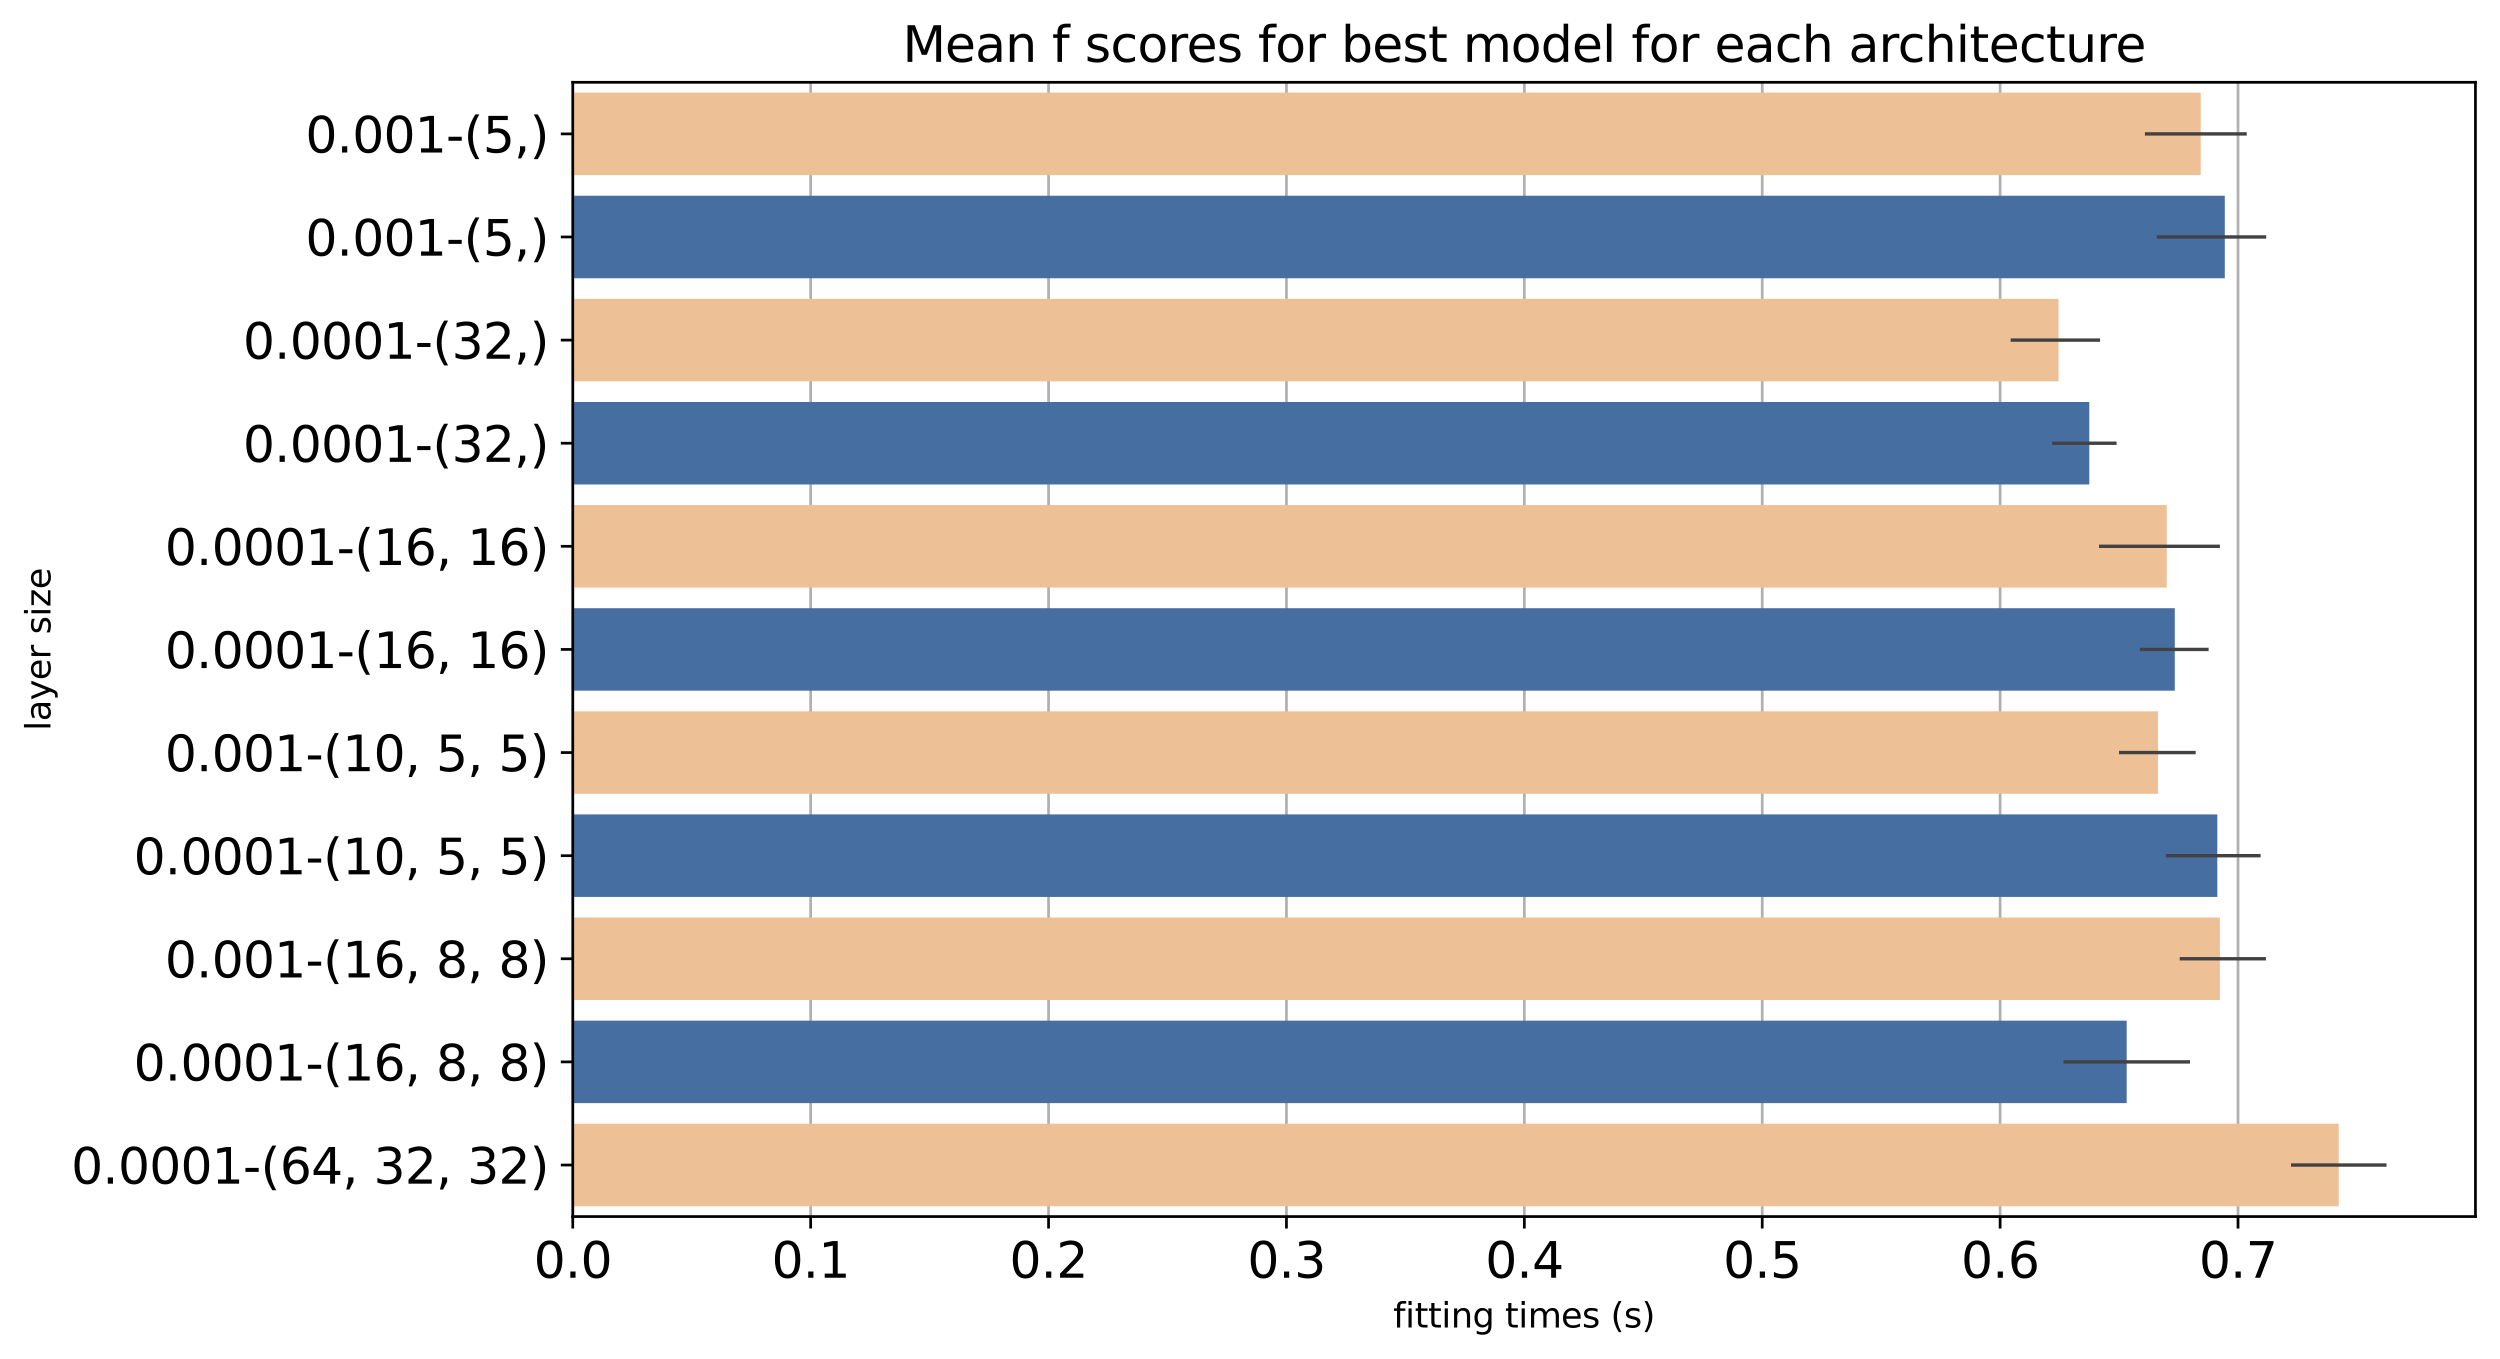 <?xml version="1.0" encoding="utf-8" standalone="no"?>
<!DOCTYPE svg PUBLIC "-//W3C//DTD SVG 1.1//EN"
  "http://www.w3.org/Graphics/SVG/1.1/DTD/svg11.dtd">
<svg xmlns:xlink="http://www.w3.org/1999/xlink" width="733.174pt" height="398.596pt" viewBox="0 0 733.174 398.596" xmlns="http://www.w3.org/2000/svg" version="1.1">
 <defs>
  <style type="text/css">*{stroke-linejoin: round; stroke-linecap: butt}</style>
 </defs>
 <g id="figure_1">
  <g id="patch_1">
   <path d="M 0 398.596 
L 733.174 398.596 
L 733.174 0 
L 0 0 
z
" style="fill: #ffffff"/>
  </g>
  <g id="axes_1">
   <g id="patch_2">
    <path d="M 167.974 356.782 
L 725.974 356.782 
L 725.974 24.142 
L 167.974 24.142 
z
" style="fill: #ffffff"/>
   </g>
   <g id="matplotlib.axis_1">
    <g id="xtick_1">
     <g id="line2d_1">
      <path d="M 167.974 356.782 
L 167.974 24.142 
" clip-path="url(#p580ceeb711)" style="fill: none; stroke: #b0b0b0; stroke-width: 0.8; stroke-linecap: square"/>
     </g>
     <g id="line2d_2">
      <defs>
       <path id="mf7c75689dd" d="M 0 0 
L 0 3.5 
" style="stroke: #000000; stroke-width: 0.8"/>
      </defs>
      <g>
       <use xlink:href="#mf7c75689dd" x="167.974" y="356.782" style="stroke: #000000; stroke-width: 0.8"/>
      </g>
     </g>
     <g id="text_1">
      <!-- 0.0 -->
      <g transform="translate(156.524 374.724) scale(0.144 -0.144)">
       <defs>
        <path id="DejaVuSans-30" d="M 2034 4250 
Q 1547 4250 1301 3770 
Q 1056 3291 1056 2328 
Q 1056 1369 1301 889 
Q 1547 409 2034 409 
Q 2525 409 2770 889 
Q 3016 1369 3016 2328 
Q 3016 3291 2770 3770 
Q 2525 4250 2034 4250 
z
M 2034 4750 
Q 2819 4750 3233 4129 
Q 3647 3509 3647 2328 
Q 3647 1150 3233 529 
Q 2819 -91 2034 -91 
Q 1250 -91 836 529 
Q 422 1150 422 2328 
Q 422 3509 836 4129 
Q 1250 4750 2034 4750 
z
" transform="scale(0.016)"/>
        <path id="DejaVuSans-2e" d="M 684 794 
L 1344 794 
L 1344 0 
L 684 0 
L 684 794 
z
" transform="scale(0.016)"/>
       </defs>
       <use xlink:href="#DejaVuSans-30"/>
       <use xlink:href="#DejaVuSans-2e" x="63.623"/>
       <use xlink:href="#DejaVuSans-30" x="95.41"/>
      </g>
     </g>
    </g>
    <g id="xtick_2">
     <g id="line2d_3">
      <path d="M 237.741 356.782 
L 237.741 24.142 
" clip-path="url(#p580ceeb711)" style="fill: none; stroke: #b0b0b0; stroke-width: 0.8; stroke-linecap: square"/>
     </g>
     <g id="line2d_4">
      <g>
       <use xlink:href="#mf7c75689dd" x="237.741" y="356.782" style="stroke: #000000; stroke-width: 0.8"/>
      </g>
     </g>
     <g id="text_2">
      <!-- 0.1 -->
      <g transform="translate(226.291 374.724) scale(0.144 -0.144)">
       <defs>
        <path id="DejaVuSans-31" d="M 794 531 
L 1825 531 
L 1825 4091 
L 703 3866 
L 703 4441 
L 1819 4666 
L 2450 4666 
L 2450 531 
L 3481 531 
L 3481 0 
L 794 0 
L 794 531 
z
" transform="scale(0.016)"/>
       </defs>
       <use xlink:href="#DejaVuSans-30"/>
       <use xlink:href="#DejaVuSans-2e" x="63.623"/>
       <use xlink:href="#DejaVuSans-31" x="95.41"/>
      </g>
     </g>
    </g>
    <g id="xtick_3">
     <g id="line2d_5">
      <path d="M 307.508 356.782 
L 307.508 24.142 
" clip-path="url(#p580ceeb711)" style="fill: none; stroke: #b0b0b0; stroke-width: 0.8; stroke-linecap: square"/>
     </g>
     <g id="line2d_6">
      <g>
       <use xlink:href="#mf7c75689dd" x="307.508" y="356.782" style="stroke: #000000; stroke-width: 0.8"/>
      </g>
     </g>
     <g id="text_3">
      <!-- 0.2 -->
      <g transform="translate(296.058 374.724) scale(0.144 -0.144)">
       <defs>
        <path id="DejaVuSans-32" d="M 1228 531 
L 3431 531 
L 3431 0 
L 469 0 
L 469 531 
Q 828 903 1448 1529 
Q 2069 2156 2228 2338 
Q 2531 2678 2651 2914 
Q 2772 3150 2772 3378 
Q 2772 3750 2511 3984 
Q 2250 4219 1831 4219 
Q 1534 4219 1204 4116 
Q 875 4013 500 3803 
L 500 4441 
Q 881 4594 1212 4672 
Q 1544 4750 1819 4750 
Q 2544 4750 2975 4387 
Q 3406 4025 3406 3419 
Q 3406 3131 3298 2873 
Q 3191 2616 2906 2266 
Q 2828 2175 2409 1742 
Q 1991 1309 1228 531 
z
" transform="scale(0.016)"/>
       </defs>
       <use xlink:href="#DejaVuSans-30"/>
       <use xlink:href="#DejaVuSans-2e" x="63.623"/>
       <use xlink:href="#DejaVuSans-32" x="95.41"/>
      </g>
     </g>
    </g>
    <g id="xtick_4">
     <g id="line2d_7">
      <path d="M 377.275 356.782 
L 377.275 24.142 
" clip-path="url(#p580ceeb711)" style="fill: none; stroke: #b0b0b0; stroke-width: 0.8; stroke-linecap: square"/>
     </g>
     <g id="line2d_8">
      <g>
       <use xlink:href="#mf7c75689dd" x="377.275" y="356.782" style="stroke: #000000; stroke-width: 0.8"/>
      </g>
     </g>
     <g id="text_4">
      <!-- 0.3 -->
      <g transform="translate(365.824 374.724) scale(0.144 -0.144)">
       <defs>
        <path id="DejaVuSans-33" d="M 2597 2516 
Q 3050 2419 3304 2112 
Q 3559 1806 3559 1356 
Q 3559 666 3084 287 
Q 2609 -91 1734 -91 
Q 1441 -91 1130 -33 
Q 819 25 488 141 
L 488 750 
Q 750 597 1062 519 
Q 1375 441 1716 441 
Q 2309 441 2620 675 
Q 2931 909 2931 1356 
Q 2931 1769 2642 2001 
Q 2353 2234 1838 2234 
L 1294 2234 
L 1294 2753 
L 1863 2753 
Q 2328 2753 2575 2939 
Q 2822 3125 2822 3475 
Q 2822 3834 2567 4026 
Q 2313 4219 1838 4219 
Q 1578 4219 1281 4162 
Q 984 4106 628 3988 
L 628 4550 
Q 988 4650 1302 4700 
Q 1616 4750 1894 4750 
Q 2613 4750 3031 4423 
Q 3450 4097 3450 3541 
Q 3450 3153 3228 2886 
Q 3006 2619 2597 2516 
z
" transform="scale(0.016)"/>
       </defs>
       <use xlink:href="#DejaVuSans-30"/>
       <use xlink:href="#DejaVuSans-2e" x="63.623"/>
       <use xlink:href="#DejaVuSans-33" x="95.41"/>
      </g>
     </g>
    </g>
    <g id="xtick_5">
     <g id="line2d_9">
      <path d="M 447.041 356.782 
L 447.041 24.142 
" clip-path="url(#p580ceeb711)" style="fill: none; stroke: #b0b0b0; stroke-width: 0.8; stroke-linecap: square"/>
     </g>
     <g id="line2d_10">
      <g>
       <use xlink:href="#mf7c75689dd" x="447.041" y="356.782" style="stroke: #000000; stroke-width: 0.8"/>
      </g>
     </g>
     <g id="text_5">
      <!-- 0.4 -->
      <g transform="translate(435.591 374.724) scale(0.144 -0.144)">
       <defs>
        <path id="DejaVuSans-34" d="M 2419 4116 
L 825 1625 
L 2419 1625 
L 2419 4116 
z
M 2253 4666 
L 3047 4666 
L 3047 1625 
L 3713 1625 
L 3713 1100 
L 3047 1100 
L 3047 0 
L 2419 0 
L 2419 1100 
L 313 1100 
L 313 1709 
L 2253 4666 
z
" transform="scale(0.016)"/>
       </defs>
       <use xlink:href="#DejaVuSans-30"/>
       <use xlink:href="#DejaVuSans-2e" x="63.623"/>
       <use xlink:href="#DejaVuSans-34" x="95.41"/>
      </g>
     </g>
    </g>
    <g id="xtick_6">
     <g id="line2d_11">
      <path d="M 516.808 356.782 
L 516.808 24.142 
" clip-path="url(#p580ceeb711)" style="fill: none; stroke: #b0b0b0; stroke-width: 0.8; stroke-linecap: square"/>
     </g>
     <g id="line2d_12">
      <g>
       <use xlink:href="#mf7c75689dd" x="516.808" y="356.782" style="stroke: #000000; stroke-width: 0.8"/>
      </g>
     </g>
     <g id="text_6">
      <!-- 0.5 -->
      <g transform="translate(505.358 374.724) scale(0.144 -0.144)">
       <defs>
        <path id="DejaVuSans-35" d="M 691 4666 
L 3169 4666 
L 3169 4134 
L 1269 4134 
L 1269 2991 
Q 1406 3038 1543 3061 
Q 1681 3084 1819 3084 
Q 2600 3084 3056 2656 
Q 3513 2228 3513 1497 
Q 3513 744 3044 326 
Q 2575 -91 1722 -91 
Q 1428 -91 1123 -41 
Q 819 9 494 109 
L 494 744 
Q 775 591 1075 516 
Q 1375 441 1709 441 
Q 2250 441 2565 725 
Q 2881 1009 2881 1497 
Q 2881 1984 2565 2268 
Q 2250 2553 1709 2553 
Q 1456 2553 1204 2497 
Q 953 2441 691 2322 
L 691 4666 
z
" transform="scale(0.016)"/>
       </defs>
       <use xlink:href="#DejaVuSans-30"/>
       <use xlink:href="#DejaVuSans-2e" x="63.623"/>
       <use xlink:href="#DejaVuSans-35" x="95.41"/>
      </g>
     </g>
    </g>
    <g id="xtick_7">
     <g id="line2d_13">
      <path d="M 586.575 356.782 
L 586.575 24.142 
" clip-path="url(#p580ceeb711)" style="fill: none; stroke: #b0b0b0; stroke-width: 0.8; stroke-linecap: square"/>
     </g>
     <g id="line2d_14">
      <g>
       <use xlink:href="#mf7c75689dd" x="586.575" y="356.782" style="stroke: #000000; stroke-width: 0.8"/>
      </g>
     </g>
     <g id="text_7">
      <!-- 0.6 -->
      <g transform="translate(575.125 374.724) scale(0.144 -0.144)">
       <defs>
        <path id="DejaVuSans-36" d="M 2113 2584 
Q 1688 2584 1439 2293 
Q 1191 2003 1191 1497 
Q 1191 994 1439 701 
Q 1688 409 2113 409 
Q 2538 409 2786 701 
Q 3034 994 3034 1497 
Q 3034 2003 2786 2293 
Q 2538 2584 2113 2584 
z
M 3366 4563 
L 3366 3988 
Q 3128 4100 2886 4159 
Q 2644 4219 2406 4219 
Q 1781 4219 1451 3797 
Q 1122 3375 1075 2522 
Q 1259 2794 1537 2939 
Q 1816 3084 2150 3084 
Q 2853 3084 3261 2657 
Q 3669 2231 3669 1497 
Q 3669 778 3244 343 
Q 2819 -91 2113 -91 
Q 1303 -91 875 529 
Q 447 1150 447 2328 
Q 447 3434 972 4092 
Q 1497 4750 2381 4750 
Q 2619 4750 2861 4703 
Q 3103 4656 3366 4563 
z
" transform="scale(0.016)"/>
       </defs>
       <use xlink:href="#DejaVuSans-30"/>
       <use xlink:href="#DejaVuSans-2e" x="63.623"/>
       <use xlink:href="#DejaVuSans-36" x="95.41"/>
      </g>
     </g>
    </g>
    <g id="xtick_8">
     <g id="line2d_15">
      <path d="M 656.342 356.782 
L 656.342 24.142 
" clip-path="url(#p580ceeb711)" style="fill: none; stroke: #b0b0b0; stroke-width: 0.8; stroke-linecap: square"/>
     </g>
     <g id="line2d_16">
      <g>
       <use xlink:href="#mf7c75689dd" x="656.342" y="356.782" style="stroke: #000000; stroke-width: 0.8"/>
      </g>
     </g>
     <g id="text_8">
      <!-- 0.7 -->
      <g transform="translate(644.891 374.724) scale(0.144 -0.144)">
       <defs>
        <path id="DejaVuSans-37" d="M 525 4666 
L 3525 4666 
L 3525 4397 
L 1831 0 
L 1172 0 
L 2766 4134 
L 525 4134 
L 525 4666 
z
" transform="scale(0.016)"/>
       </defs>
       <use xlink:href="#DejaVuSans-30"/>
       <use xlink:href="#DejaVuSans-2e" x="63.623"/>
       <use xlink:href="#DejaVuSans-37" x="95.41"/>
      </g>
     </g>
    </g>
    <g id="text_9">
     <!-- fitting times (s) -->
     <g transform="translate(408.588 389.317) scale(0.1 -0.1)">
      <defs>
       <path id="DejaVuSans-66" d="M 2375 4863 
L 2375 4384 
L 1825 4384 
Q 1516 4384 1395 4259 
Q 1275 4134 1275 3809 
L 1275 3500 
L 2222 3500 
L 2222 3053 
L 1275 3053 
L 1275 0 
L 697 0 
L 697 3053 
L 147 3053 
L 147 3500 
L 697 3500 
L 697 3744 
Q 697 4328 969 4595 
Q 1241 4863 1831 4863 
L 2375 4863 
z
" transform="scale(0.016)"/>
       <path id="DejaVuSans-69" d="M 603 3500 
L 1178 3500 
L 1178 0 
L 603 0 
L 603 3500 
z
M 603 4863 
L 1178 4863 
L 1178 4134 
L 603 4134 
L 603 4863 
z
" transform="scale(0.016)"/>
       <path id="DejaVuSans-74" d="M 1172 4494 
L 1172 3500 
L 2356 3500 
L 2356 3053 
L 1172 3053 
L 1172 1153 
Q 1172 725 1289 603 
Q 1406 481 1766 481 
L 2356 481 
L 2356 0 
L 1766 0 
Q 1100 0 847 248 
Q 594 497 594 1153 
L 594 3053 
L 172 3053 
L 172 3500 
L 594 3500 
L 594 4494 
L 1172 4494 
z
" transform="scale(0.016)"/>
       <path id="DejaVuSans-6e" d="M 3513 2113 
L 3513 0 
L 2938 0 
L 2938 2094 
Q 2938 2591 2744 2837 
Q 2550 3084 2163 3084 
Q 1697 3084 1428 2787 
Q 1159 2491 1159 1978 
L 1159 0 
L 581 0 
L 581 3500 
L 1159 3500 
L 1159 2956 
Q 1366 3272 1645 3428 
Q 1925 3584 2291 3584 
Q 2894 3584 3203 3211 
Q 3513 2838 3513 2113 
z
" transform="scale(0.016)"/>
       <path id="DejaVuSans-67" d="M 2906 1791 
Q 2906 2416 2648 2759 
Q 2391 3103 1925 3103 
Q 1463 3103 1205 2759 
Q 947 2416 947 1791 
Q 947 1169 1205 825 
Q 1463 481 1925 481 
Q 2391 481 2648 825 
Q 2906 1169 2906 1791 
z
M 3481 434 
Q 3481 -459 3084 -895 
Q 2688 -1331 1869 -1331 
Q 1566 -1331 1297 -1286 
Q 1028 -1241 775 -1147 
L 775 -588 
Q 1028 -725 1275 -790 
Q 1522 -856 1778 -856 
Q 2344 -856 2625 -561 
Q 2906 -266 2906 331 
L 2906 616 
Q 2728 306 2450 153 
Q 2172 0 1784 0 
Q 1141 0 747 490 
Q 353 981 353 1791 
Q 353 2603 747 3093 
Q 1141 3584 1784 3584 
Q 2172 3584 2450 3431 
Q 2728 3278 2906 2969 
L 2906 3500 
L 3481 3500 
L 3481 434 
z
" transform="scale(0.016)"/>
       <path id="DejaVuSans-20" transform="scale(0.016)"/>
       <path id="DejaVuSans-6d" d="M 3328 2828 
Q 3544 3216 3844 3400 
Q 4144 3584 4550 3584 
Q 5097 3584 5394 3201 
Q 5691 2819 5691 2113 
L 5691 0 
L 5113 0 
L 5113 2094 
Q 5113 2597 4934 2840 
Q 4756 3084 4391 3084 
Q 3944 3084 3684 2787 
Q 3425 2491 3425 1978 
L 3425 0 
L 2847 0 
L 2847 2094 
Q 2847 2600 2669 2842 
Q 2491 3084 2119 3084 
Q 1678 3084 1418 2786 
Q 1159 2488 1159 1978 
L 1159 0 
L 581 0 
L 581 3500 
L 1159 3500 
L 1159 2956 
Q 1356 3278 1631 3431 
Q 1906 3584 2284 3584 
Q 2666 3584 2933 3390 
Q 3200 3197 3328 2828 
z
" transform="scale(0.016)"/>
       <path id="DejaVuSans-65" d="M 3597 1894 
L 3597 1613 
L 953 1613 
Q 991 1019 1311 708 
Q 1631 397 2203 397 
Q 2534 397 2845 478 
Q 3156 559 3463 722 
L 3463 178 
Q 3153 47 2828 -22 
Q 2503 -91 2169 -91 
Q 1331 -91 842 396 
Q 353 884 353 1716 
Q 353 2575 817 3079 
Q 1281 3584 2069 3584 
Q 2775 3584 3186 3129 
Q 3597 2675 3597 1894 
z
M 3022 2063 
Q 3016 2534 2758 2815 
Q 2500 3097 2075 3097 
Q 1594 3097 1305 2825 
Q 1016 2553 972 2059 
L 3022 2063 
z
" transform="scale(0.016)"/>
       <path id="DejaVuSans-73" d="M 2834 3397 
L 2834 2853 
Q 2591 2978 2328 3040 
Q 2066 3103 1784 3103 
Q 1356 3103 1142 2972 
Q 928 2841 928 2578 
Q 928 2378 1081 2264 
Q 1234 2150 1697 2047 
L 1894 2003 
Q 2506 1872 2764 1633 
Q 3022 1394 3022 966 
Q 3022 478 2636 193 
Q 2250 -91 1575 -91 
Q 1294 -91 989 -36 
Q 684 19 347 128 
L 347 722 
Q 666 556 975 473 
Q 1284 391 1588 391 
Q 1994 391 2212 530 
Q 2431 669 2431 922 
Q 2431 1156 2273 1281 
Q 2116 1406 1581 1522 
L 1381 1569 
Q 847 1681 609 1914 
Q 372 2147 372 2553 
Q 372 3047 722 3315 
Q 1072 3584 1716 3584 
Q 2034 3584 2315 3537 
Q 2597 3491 2834 3397 
z
" transform="scale(0.016)"/>
       <path id="DejaVuSans-28" d="M 1984 4856 
Q 1566 4138 1362 3434 
Q 1159 2731 1159 2009 
Q 1159 1288 1364 580 
Q 1569 -128 1984 -844 
L 1484 -844 
Q 1016 -109 783 600 
Q 550 1309 550 2009 
Q 550 2706 781 3412 
Q 1013 4119 1484 4856 
L 1984 4856 
z
" transform="scale(0.016)"/>
       <path id="DejaVuSans-29" d="M 513 4856 
L 1013 4856 
Q 1481 4119 1714 3412 
Q 1947 2706 1947 2009 
Q 1947 1309 1714 600 
Q 1481 -109 1013 -844 
L 513 -844 
Q 928 -128 1133 580 
Q 1338 1288 1338 2009 
Q 1338 2731 1133 3434 
Q 928 4138 513 4856 
z
" transform="scale(0.016)"/>
      </defs>
      <use xlink:href="#DejaVuSans-66"/>
      <use xlink:href="#DejaVuSans-69" x="35.205"/>
      <use xlink:href="#DejaVuSans-74" x="62.988"/>
      <use xlink:href="#DejaVuSans-74" x="102.197"/>
      <use xlink:href="#DejaVuSans-69" x="141.406"/>
      <use xlink:href="#DejaVuSans-6e" x="169.189"/>
      <use xlink:href="#DejaVuSans-67" x="232.568"/>
      <use xlink:href="#DejaVuSans-20" x="296.045"/>
      <use xlink:href="#DejaVuSans-74" x="327.832"/>
      <use xlink:href="#DejaVuSans-69" x="367.041"/>
      <use xlink:href="#DejaVuSans-6d" x="394.824"/>
      <use xlink:href="#DejaVuSans-65" x="492.236"/>
      <use xlink:href="#DejaVuSans-73" x="553.76"/>
      <use xlink:href="#DejaVuSans-20" x="605.859"/>
      <use xlink:href="#DejaVuSans-28" x="637.646"/>
      <use xlink:href="#DejaVuSans-73" x="676.66"/>
      <use xlink:href="#DejaVuSans-29" x="728.76"/>
     </g>
    </g>
   </g>
   <g id="matplotlib.axis_2">
    <g id="ytick_1">
     <g id="line2d_17">
      <defs>
       <path id="m59f7e537f0" d="M 0 0 
L -3.5 0 
" style="stroke: #000000; stroke-width: 0.8"/>
      </defs>
      <g>
       <use xlink:href="#m59f7e537f0" x="167.974" y="39.262" style="stroke: #000000; stroke-width: 0.8"/>
      </g>
     </g>
     <g id="text_10">
      <!-- 0.001-(5,) -->
      <g transform="translate(89.58 44.733) scale(0.144 -0.144)">
       <defs>
        <path id="DejaVuSans-2d" d="M 313 2009 
L 1997 2009 
L 1997 1497 
L 313 1497 
L 313 2009 
z
" transform="scale(0.016)"/>
        <path id="DejaVuSans-2c" d="M 750 794 
L 1409 794 
L 1409 256 
L 897 -744 
L 494 -744 
L 750 256 
L 750 794 
z
" transform="scale(0.016)"/>
       </defs>
       <use xlink:href="#DejaVuSans-30"/>
       <use xlink:href="#DejaVuSans-2e" x="63.623"/>
       <use xlink:href="#DejaVuSans-30" x="95.41"/>
       <use xlink:href="#DejaVuSans-30" x="159.033"/>
       <use xlink:href="#DejaVuSans-31" x="222.656"/>
       <use xlink:href="#DejaVuSans-2d" x="286.279"/>
       <use xlink:href="#DejaVuSans-28" x="322.363"/>
       <use xlink:href="#DejaVuSans-35" x="361.377"/>
       <use xlink:href="#DejaVuSans-2c" x="425"/>
       <use xlink:href="#DejaVuSans-29" x="456.787"/>
      </g>
     </g>
    </g>
    <g id="ytick_2">
     <g id="line2d_18">
      <g>
       <use xlink:href="#m59f7e537f0" x="167.974" y="69.502" style="stroke: #000000; stroke-width: 0.8"/>
      </g>
     </g>
     <g id="text_11">
      <!-- 0.001-(5,) -->
      <g transform="translate(89.58 74.973) scale(0.144 -0.144)">
       <use xlink:href="#DejaVuSans-30"/>
       <use xlink:href="#DejaVuSans-2e" x="63.623"/>
       <use xlink:href="#DejaVuSans-30" x="95.41"/>
       <use xlink:href="#DejaVuSans-30" x="159.033"/>
       <use xlink:href="#DejaVuSans-31" x="222.656"/>
       <use xlink:href="#DejaVuSans-2d" x="286.279"/>
       <use xlink:href="#DejaVuSans-28" x="322.363"/>
       <use xlink:href="#DejaVuSans-35" x="361.377"/>
       <use xlink:href="#DejaVuSans-2c" x="425"/>
       <use xlink:href="#DejaVuSans-29" x="456.787"/>
      </g>
     </g>
    </g>
    <g id="ytick_3">
     <g id="line2d_19">
      <g>
       <use xlink:href="#m59f7e537f0" x="167.974" y="99.742" style="stroke: #000000; stroke-width: 0.8"/>
      </g>
     </g>
     <g id="text_12">
      <!-- 0.0001-(32,) -->
      <g transform="translate(71.256 105.213) scale(0.144 -0.144)">
       <use xlink:href="#DejaVuSans-30"/>
       <use xlink:href="#DejaVuSans-2e" x="63.623"/>
       <use xlink:href="#DejaVuSans-30" x="95.41"/>
       <use xlink:href="#DejaVuSans-30" x="159.033"/>
       <use xlink:href="#DejaVuSans-30" x="222.656"/>
       <use xlink:href="#DejaVuSans-31" x="286.279"/>
       <use xlink:href="#DejaVuSans-2d" x="349.902"/>
       <use xlink:href="#DejaVuSans-28" x="385.986"/>
       <use xlink:href="#DejaVuSans-33" x="425"/>
       <use xlink:href="#DejaVuSans-32" x="488.623"/>
       <use xlink:href="#DejaVuSans-2c" x="552.246"/>
       <use xlink:href="#DejaVuSans-29" x="584.033"/>
      </g>
     </g>
    </g>
    <g id="ytick_4">
     <g id="line2d_20">
      <g>
       <use xlink:href="#m59f7e537f0" x="167.974" y="129.982" style="stroke: #000000; stroke-width: 0.8"/>
      </g>
     </g>
     <g id="text_13">
      <!-- 0.0001-(32,) -->
      <g transform="translate(71.256 135.453) scale(0.144 -0.144)">
       <use xlink:href="#DejaVuSans-30"/>
       <use xlink:href="#DejaVuSans-2e" x="63.623"/>
       <use xlink:href="#DejaVuSans-30" x="95.41"/>
       <use xlink:href="#DejaVuSans-30" x="159.033"/>
       <use xlink:href="#DejaVuSans-30" x="222.656"/>
       <use xlink:href="#DejaVuSans-31" x="286.279"/>
       <use xlink:href="#DejaVuSans-2d" x="349.902"/>
       <use xlink:href="#DejaVuSans-28" x="385.986"/>
       <use xlink:href="#DejaVuSans-33" x="425"/>
       <use xlink:href="#DejaVuSans-32" x="488.623"/>
       <use xlink:href="#DejaVuSans-2c" x="552.246"/>
       <use xlink:href="#DejaVuSans-29" x="584.033"/>
      </g>
     </g>
    </g>
    <g id="ytick_5">
     <g id="line2d_21">
      <g>
       <use xlink:href="#m59f7e537f0" x="167.974" y="160.222" style="stroke: #000000; stroke-width: 0.8"/>
      </g>
     </g>
     <g id="text_14">
      <!-- 0.0001-(16, 16) -->
      <g transform="translate(48.355 165.693) scale(0.144 -0.144)">
       <use xlink:href="#DejaVuSans-30"/>
       <use xlink:href="#DejaVuSans-2e" x="63.623"/>
       <use xlink:href="#DejaVuSans-30" x="95.41"/>
       <use xlink:href="#DejaVuSans-30" x="159.033"/>
       <use xlink:href="#DejaVuSans-30" x="222.656"/>
       <use xlink:href="#DejaVuSans-31" x="286.279"/>
       <use xlink:href="#DejaVuSans-2d" x="349.902"/>
       <use xlink:href="#DejaVuSans-28" x="385.986"/>
       <use xlink:href="#DejaVuSans-31" x="425"/>
       <use xlink:href="#DejaVuSans-36" x="488.623"/>
       <use xlink:href="#DejaVuSans-2c" x="552.246"/>
       <use xlink:href="#DejaVuSans-20" x="584.033"/>
       <use xlink:href="#DejaVuSans-31" x="615.82"/>
       <use xlink:href="#DejaVuSans-36" x="679.443"/>
       <use xlink:href="#DejaVuSans-29" x="743.066"/>
      </g>
     </g>
    </g>
    <g id="ytick_6">
     <g id="line2d_22">
      <g>
       <use xlink:href="#m59f7e537f0" x="167.974" y="190.462" style="stroke: #000000; stroke-width: 0.8"/>
      </g>
     </g>
     <g id="text_15">
      <!-- 0.0001-(16, 16) -->
      <g transform="translate(48.355 195.933) scale(0.144 -0.144)">
       <use xlink:href="#DejaVuSans-30"/>
       <use xlink:href="#DejaVuSans-2e" x="63.623"/>
       <use xlink:href="#DejaVuSans-30" x="95.41"/>
       <use xlink:href="#DejaVuSans-30" x="159.033"/>
       <use xlink:href="#DejaVuSans-30" x="222.656"/>
       <use xlink:href="#DejaVuSans-31" x="286.279"/>
       <use xlink:href="#DejaVuSans-2d" x="349.902"/>
       <use xlink:href="#DejaVuSans-28" x="385.986"/>
       <use xlink:href="#DejaVuSans-31" x="425"/>
       <use xlink:href="#DejaVuSans-36" x="488.623"/>
       <use xlink:href="#DejaVuSans-2c" x="552.246"/>
       <use xlink:href="#DejaVuSans-20" x="584.033"/>
       <use xlink:href="#DejaVuSans-31" x="615.82"/>
       <use xlink:href="#DejaVuSans-36" x="679.443"/>
       <use xlink:href="#DejaVuSans-29" x="743.066"/>
      </g>
     </g>
    </g>
    <g id="ytick_7">
     <g id="line2d_23">
      <g>
       <use xlink:href="#m59f7e537f0" x="167.974" y="220.702" style="stroke: #000000; stroke-width: 0.8"/>
      </g>
     </g>
     <g id="text_16">
      <!-- 0.001-(10, 5, 5) -->
      <g transform="translate(48.364 226.173) scale(0.144 -0.144)">
       <use xlink:href="#DejaVuSans-30"/>
       <use xlink:href="#DejaVuSans-2e" x="63.623"/>
       <use xlink:href="#DejaVuSans-30" x="95.41"/>
       <use xlink:href="#DejaVuSans-30" x="159.033"/>
       <use xlink:href="#DejaVuSans-31" x="222.656"/>
       <use xlink:href="#DejaVuSans-2d" x="286.279"/>
       <use xlink:href="#DejaVuSans-28" x="322.363"/>
       <use xlink:href="#DejaVuSans-31" x="361.377"/>
       <use xlink:href="#DejaVuSans-30" x="425"/>
       <use xlink:href="#DejaVuSans-2c" x="488.623"/>
       <use xlink:href="#DejaVuSans-20" x="520.41"/>
       <use xlink:href="#DejaVuSans-35" x="552.197"/>
       <use xlink:href="#DejaVuSans-2c" x="615.82"/>
       <use xlink:href="#DejaVuSans-20" x="647.607"/>
       <use xlink:href="#DejaVuSans-35" x="679.395"/>
       <use xlink:href="#DejaVuSans-29" x="743.018"/>
      </g>
     </g>
    </g>
    <g id="ytick_8">
     <g id="line2d_24">
      <g>
       <use xlink:href="#m59f7e537f0" x="167.974" y="250.942" style="stroke: #000000; stroke-width: 0.8"/>
      </g>
     </g>
     <g id="text_17">
      <!-- 0.0001-(10, 5, 5) -->
      <g transform="translate(39.202 256.413) scale(0.144 -0.144)">
       <use xlink:href="#DejaVuSans-30"/>
       <use xlink:href="#DejaVuSans-2e" x="63.623"/>
       <use xlink:href="#DejaVuSans-30" x="95.41"/>
       <use xlink:href="#DejaVuSans-30" x="159.033"/>
       <use xlink:href="#DejaVuSans-30" x="222.656"/>
       <use xlink:href="#DejaVuSans-31" x="286.279"/>
       <use xlink:href="#DejaVuSans-2d" x="349.902"/>
       <use xlink:href="#DejaVuSans-28" x="385.986"/>
       <use xlink:href="#DejaVuSans-31" x="425"/>
       <use xlink:href="#DejaVuSans-30" x="488.623"/>
       <use xlink:href="#DejaVuSans-2c" x="552.246"/>
       <use xlink:href="#DejaVuSans-20" x="584.033"/>
       <use xlink:href="#DejaVuSans-35" x="615.82"/>
       <use xlink:href="#DejaVuSans-2c" x="679.443"/>
       <use xlink:href="#DejaVuSans-20" x="711.23"/>
       <use xlink:href="#DejaVuSans-35" x="743.018"/>
       <use xlink:href="#DejaVuSans-29" x="806.641"/>
      </g>
     </g>
    </g>
    <g id="ytick_9">
     <g id="line2d_25">
      <g>
       <use xlink:href="#m59f7e537f0" x="167.974" y="281.182" style="stroke: #000000; stroke-width: 0.8"/>
      </g>
     </g>
     <g id="text_18">
      <!-- 0.001-(16, 8, 8) -->
      <g transform="translate(48.364 286.653) scale(0.144 -0.144)">
       <defs>
        <path id="DejaVuSans-38" d="M 2034 2216 
Q 1584 2216 1326 1975 
Q 1069 1734 1069 1313 
Q 1069 891 1326 650 
Q 1584 409 2034 409 
Q 2484 409 2743 651 
Q 3003 894 3003 1313 
Q 3003 1734 2745 1975 
Q 2488 2216 2034 2216 
z
M 1403 2484 
Q 997 2584 770 2862 
Q 544 3141 544 3541 
Q 544 4100 942 4425 
Q 1341 4750 2034 4750 
Q 2731 4750 3128 4425 
Q 3525 4100 3525 3541 
Q 3525 3141 3298 2862 
Q 3072 2584 2669 2484 
Q 3125 2378 3379 2068 
Q 3634 1759 3634 1313 
Q 3634 634 3220 271 
Q 2806 -91 2034 -91 
Q 1263 -91 848 271 
Q 434 634 434 1313 
Q 434 1759 690 2068 
Q 947 2378 1403 2484 
z
M 1172 3481 
Q 1172 3119 1398 2916 
Q 1625 2713 2034 2713 
Q 2441 2713 2670 2916 
Q 2900 3119 2900 3481 
Q 2900 3844 2670 4047 
Q 2441 4250 2034 4250 
Q 1625 4250 1398 4047 
Q 1172 3844 1172 3481 
z
" transform="scale(0.016)"/>
       </defs>
       <use xlink:href="#DejaVuSans-30"/>
       <use xlink:href="#DejaVuSans-2e" x="63.623"/>
       <use xlink:href="#DejaVuSans-30" x="95.41"/>
       <use xlink:href="#DejaVuSans-30" x="159.033"/>
       <use xlink:href="#DejaVuSans-31" x="222.656"/>
       <use xlink:href="#DejaVuSans-2d" x="286.279"/>
       <use xlink:href="#DejaVuSans-28" x="322.363"/>
       <use xlink:href="#DejaVuSans-31" x="361.377"/>
       <use xlink:href="#DejaVuSans-36" x="425"/>
       <use xlink:href="#DejaVuSans-2c" x="488.623"/>
       <use xlink:href="#DejaVuSans-20" x="520.41"/>
       <use xlink:href="#DejaVuSans-38" x="552.197"/>
       <use xlink:href="#DejaVuSans-2c" x="615.82"/>
       <use xlink:href="#DejaVuSans-20" x="647.607"/>
       <use xlink:href="#DejaVuSans-38" x="679.395"/>
       <use xlink:href="#DejaVuSans-29" x="743.018"/>
      </g>
     </g>
    </g>
    <g id="ytick_10">
     <g id="line2d_26">
      <g>
       <use xlink:href="#m59f7e537f0" x="167.974" y="311.422" style="stroke: #000000; stroke-width: 0.8"/>
      </g>
     </g>
     <g id="text_19">
      <!-- 0.0001-(16, 8, 8) -->
      <g transform="translate(39.202 316.893) scale(0.144 -0.144)">
       <use xlink:href="#DejaVuSans-30"/>
       <use xlink:href="#DejaVuSans-2e" x="63.623"/>
       <use xlink:href="#DejaVuSans-30" x="95.41"/>
       <use xlink:href="#DejaVuSans-30" x="159.033"/>
       <use xlink:href="#DejaVuSans-30" x="222.656"/>
       <use xlink:href="#DejaVuSans-31" x="286.279"/>
       <use xlink:href="#DejaVuSans-2d" x="349.902"/>
       <use xlink:href="#DejaVuSans-28" x="385.986"/>
       <use xlink:href="#DejaVuSans-31" x="425"/>
       <use xlink:href="#DejaVuSans-36" x="488.623"/>
       <use xlink:href="#DejaVuSans-2c" x="552.246"/>
       <use xlink:href="#DejaVuSans-20" x="584.033"/>
       <use xlink:href="#DejaVuSans-38" x="615.82"/>
       <use xlink:href="#DejaVuSans-2c" x="679.443"/>
       <use xlink:href="#DejaVuSans-20" x="711.23"/>
       <use xlink:href="#DejaVuSans-38" x="743.018"/>
       <use xlink:href="#DejaVuSans-29" x="806.641"/>
      </g>
     </g>
    </g>
    <g id="ytick_11">
     <g id="line2d_27">
      <g>
       <use xlink:href="#m59f7e537f0" x="167.974" y="341.662" style="stroke: #000000; stroke-width: 0.8"/>
      </g>
     </g>
     <g id="text_20">
      <!-- 0.0001-(64, 32, 32) -->
      <g transform="translate(20.878 347.133) scale(0.144 -0.144)">
       <use xlink:href="#DejaVuSans-30"/>
       <use xlink:href="#DejaVuSans-2e" x="63.623"/>
       <use xlink:href="#DejaVuSans-30" x="95.41"/>
       <use xlink:href="#DejaVuSans-30" x="159.033"/>
       <use xlink:href="#DejaVuSans-30" x="222.656"/>
       <use xlink:href="#DejaVuSans-31" x="286.279"/>
       <use xlink:href="#DejaVuSans-2d" x="349.902"/>
       <use xlink:href="#DejaVuSans-28" x="385.986"/>
       <use xlink:href="#DejaVuSans-36" x="425"/>
       <use xlink:href="#DejaVuSans-34" x="488.623"/>
       <use xlink:href="#DejaVuSans-2c" x="552.246"/>
       <use xlink:href="#DejaVuSans-20" x="584.033"/>
       <use xlink:href="#DejaVuSans-33" x="615.82"/>
       <use xlink:href="#DejaVuSans-32" x="679.443"/>
       <use xlink:href="#DejaVuSans-2c" x="743.066"/>
       <use xlink:href="#DejaVuSans-20" x="774.854"/>
       <use xlink:href="#DejaVuSans-33" x="806.641"/>
       <use xlink:href="#DejaVuSans-32" x="870.264"/>
       <use xlink:href="#DejaVuSans-29" x="933.887"/>
      </g>
     </g>
    </g>
    <g id="text_21">
     <!-- layer size -->
     <g transform="translate(14.798 214.29) rotate(-90) scale(0.1 -0.1)">
      <defs>
       <path id="DejaVuSans-6c" d="M 603 4863 
L 1178 4863 
L 1178 0 
L 603 0 
L 603 4863 
z
" transform="scale(0.016)"/>
       <path id="DejaVuSans-61" d="M 2194 1759 
Q 1497 1759 1228 1600 
Q 959 1441 959 1056 
Q 959 750 1161 570 
Q 1363 391 1709 391 
Q 2188 391 2477 730 
Q 2766 1069 2766 1631 
L 2766 1759 
L 2194 1759 
z
M 3341 1997 
L 3341 0 
L 2766 0 
L 2766 531 
Q 2569 213 2275 61 
Q 1981 -91 1556 -91 
Q 1019 -91 701 211 
Q 384 513 384 1019 
Q 384 1609 779 1909 
Q 1175 2209 1959 2209 
L 2766 2209 
L 2766 2266 
Q 2766 2663 2505 2880 
Q 2244 3097 1772 3097 
Q 1472 3097 1187 3025 
Q 903 2953 641 2809 
L 641 3341 
Q 956 3463 1253 3523 
Q 1550 3584 1831 3584 
Q 2591 3584 2966 3190 
Q 3341 2797 3341 1997 
z
" transform="scale(0.016)"/>
       <path id="DejaVuSans-79" d="M 2059 -325 
Q 1816 -950 1584 -1140 
Q 1353 -1331 966 -1331 
L 506 -1331 
L 506 -850 
L 844 -850 
Q 1081 -850 1212 -737 
Q 1344 -625 1503 -206 
L 1606 56 
L 191 3500 
L 800 3500 
L 1894 763 
L 2988 3500 
L 3597 3500 
L 2059 -325 
z
" transform="scale(0.016)"/>
       <path id="DejaVuSans-72" d="M 2631 2963 
Q 2534 3019 2420 3045 
Q 2306 3072 2169 3072 
Q 1681 3072 1420 2755 
Q 1159 2438 1159 1844 
L 1159 0 
L 581 0 
L 581 3500 
L 1159 3500 
L 1159 2956 
Q 1341 3275 1631 3429 
Q 1922 3584 2338 3584 
Q 2397 3584 2469 3576 
Q 2541 3569 2628 3553 
L 2631 2963 
z
" transform="scale(0.016)"/>
       <path id="DejaVuSans-7a" d="M 353 3500 
L 3084 3500 
L 3084 2975 
L 922 459 
L 3084 459 
L 3084 0 
L 275 0 
L 275 525 
L 2438 3041 
L 353 3041 
L 353 3500 
z
" transform="scale(0.016)"/>
      </defs>
      <use xlink:href="#DejaVuSans-6c"/>
      <use xlink:href="#DejaVuSans-61" x="27.783"/>
      <use xlink:href="#DejaVuSans-79" x="89.062"/>
      <use xlink:href="#DejaVuSans-65" x="148.242"/>
      <use xlink:href="#DejaVuSans-72" x="209.766"/>
      <use xlink:href="#DejaVuSans-20" x="250.879"/>
      <use xlink:href="#DejaVuSans-73" x="282.666"/>
      <use xlink:href="#DejaVuSans-69" x="334.766"/>
      <use xlink:href="#DejaVuSans-7a" x="362.549"/>
      <use xlink:href="#DejaVuSans-65" x="415.039"/>
     </g>
    </g>
   </g>
   <g id="patch_3">
    <path d="M 167.974 27.166 
L 645.404 27.166 
L 645.404 51.358 
L 167.974 51.358 
z
" clip-path="url(#p580ceeb711)" style="fill: #eec095"/>
   </g>
   <g id="patch_4">
    <path d="M 167.974 57.406 
L 652.466 57.406 
L 652.466 81.598 
L 167.974 81.598 
z
" clip-path="url(#p580ceeb711)" style="fill: #476ea1"/>
   </g>
   <g id="patch_5">
    <path d="M 167.974 87.646 
L 603.71 87.646 
L 603.71 111.838 
L 167.974 111.838 
z
" clip-path="url(#p580ceeb711)" style="fill: #eec095"/>
   </g>
   <g id="patch_6">
    <path d="M 167.974 117.886 
L 612.725 117.886 
L 612.725 142.078 
L 167.974 142.078 
z
" clip-path="url(#p580ceeb711)" style="fill: #476ea1"/>
   </g>
   <g id="patch_7">
    <path d="M 167.974 148.126 
L 635.447 148.126 
L 635.447 172.318 
L 167.974 172.318 
z
" clip-path="url(#p580ceeb711)" style="fill: #eec095"/>
   </g>
   <g id="patch_8">
    <path d="M 167.974 178.366 
L 637.8 178.366 
L 637.8 202.558 
L 167.974 202.558 
z
" clip-path="url(#p580ceeb711)" style="fill: #476ea1"/>
   </g>
   <g id="patch_9">
    <path d="M 167.974 208.606 
L 632.87 208.606 
L 632.87 232.798 
L 167.974 232.798 
z
" clip-path="url(#p580ceeb711)" style="fill: #eec095"/>
   </g>
   <g id="patch_10">
    <path d="M 167.974 238.846 
L 650.271 238.846 
L 650.271 263.038 
L 167.974 263.038 
z
" clip-path="url(#p580ceeb711)" style="fill: #476ea1"/>
   </g>
   <g id="patch_11">
    <path d="M 167.974 269.086 
L 651.027 269.086 
L 651.027 293.278 
L 167.974 293.278 
z
" clip-path="url(#p580ceeb711)" style="fill: #eec095"/>
   </g>
   <g id="patch_12">
    <path d="M 167.974 299.326 
L 623.693 299.326 
L 623.693 323.518 
L 167.974 323.518 
z
" clip-path="url(#p580ceeb711)" style="fill: #476ea1"/>
   </g>
   <g id="patch_13">
    <path d="M 167.974 329.566 
L 685.879 329.566 
L 685.879 353.758 
L 167.974 353.758 
z
" clip-path="url(#p580ceeb711)" style="fill: #eec095"/>
   </g>
   <g id="line2d_28">
    <path d="M 629.528 39.262 
L 658.402 39.262 
" clip-path="url(#p580ceeb711)" style="fill: none; stroke: #424242; stroke-linecap: square"/>
   </g>
   <g id="line2d_29">
    <path d="M 633.022 69.502 
L 664.107 69.502 
" clip-path="url(#p580ceeb711)" style="fill: none; stroke: #424242; stroke-linecap: square"/>
   </g>
   <g id="line2d_30">
    <path d="M 590.172 99.742 
L 615.389 99.742 
" clip-path="url(#p580ceeb711)" style="fill: none; stroke: #424242; stroke-linecap: square"/>
   </g>
   <g id="line2d_31">
    <path d="M 602.358 129.982 
L 620.232 129.982 
" clip-path="url(#p580ceeb711)" style="fill: none; stroke: #424242; stroke-linecap: square"/>
   </g>
   <g id="line2d_32">
    <path d="M 616.073 160.222 
L 650.533 160.222 
" clip-path="url(#p580ceeb711)" style="fill: none; stroke: #424242; stroke-linecap: square"/>
   </g>
   <g id="line2d_33">
    <path d="M 628.044 190.462 
L 647.227 190.462 
" clip-path="url(#p580ceeb711)" style="fill: none; stroke: #424242; stroke-linecap: square"/>
   </g>
   <g id="line2d_34">
    <path d="M 621.934 220.702 
L 643.425 220.702 
" clip-path="url(#p580ceeb711)" style="fill: none; stroke: #424242; stroke-linecap: square"/>
   </g>
   <g id="line2d_35">
    <path d="M 635.644 250.942 
L 662.463 250.942 
" clip-path="url(#p580ceeb711)" style="fill: none; stroke: #424242; stroke-linecap: square"/>
   </g>
   <g id="line2d_36">
    <path d="M 639.74 281.182 
L 664.033 281.182 
" clip-path="url(#p580ceeb711)" style="fill: none; stroke: #424242; stroke-linecap: square"/>
   </g>
   <g id="line2d_37">
    <path d="M 605.629 311.422 
L 641.757 311.422 
" clip-path="url(#p580ceeb711)" style="fill: none; stroke: #424242; stroke-linecap: square"/>
   </g>
   <g id="line2d_38">
    <path d="M 672.394 341.662 
L 699.403 341.662 
" clip-path="url(#p580ceeb711)" style="fill: none; stroke: #424242; stroke-linecap: square"/>
   </g>
   <g id="patch_14">
    <path d="M 167.974 356.782 
L 167.974 24.142 
" style="fill: none; stroke: #000000; stroke-width: 0.8; stroke-linejoin: miter; stroke-linecap: square"/>
   </g>
   <g id="patch_15">
    <path d="M 725.974 356.782 
L 725.974 24.142 
" style="fill: none; stroke: #000000; stroke-width: 0.8; stroke-linejoin: miter; stroke-linecap: square"/>
   </g>
   <g id="patch_16">
    <path d="M 167.974 356.782 
L 725.974 356.782 
" style="fill: none; stroke: #000000; stroke-width: 0.8; stroke-linejoin: miter; stroke-linecap: square"/>
   </g>
   <g id="patch_17">
    <path d="M 167.974 24.142 
L 725.974 24.142 
" style="fill: none; stroke: #000000; stroke-width: 0.8; stroke-linejoin: miter; stroke-linecap: square"/>
   </g>
   <g id="text_22">
    <!-- Mean f scores for best model for each architecture -->
    <g transform="translate(264.705 18.142) scale(0.144 -0.144)">
     <defs>
      <path id="DejaVuSans-4d" d="M 628 4666 
L 1569 4666 
L 2759 1491 
L 3956 4666 
L 4897 4666 
L 4897 0 
L 4281 0 
L 4281 4097 
L 3078 897 
L 2444 897 
L 1241 4097 
L 1241 0 
L 628 0 
L 628 4666 
z
" transform="scale(0.016)"/>
      <path id="DejaVuSans-63" d="M 3122 3366 
L 3122 2828 
Q 2878 2963 2633 3030 
Q 2388 3097 2138 3097 
Q 1578 3097 1268 2742 
Q 959 2388 959 1747 
Q 959 1106 1268 751 
Q 1578 397 2138 397 
Q 2388 397 2633 464 
Q 2878 531 3122 666 
L 3122 134 
Q 2881 22 2623 -34 
Q 2366 -91 2075 -91 
Q 1284 -91 818 406 
Q 353 903 353 1747 
Q 353 2603 823 3093 
Q 1294 3584 2113 3584 
Q 2378 3584 2631 3529 
Q 2884 3475 3122 3366 
z
" transform="scale(0.016)"/>
      <path id="DejaVuSans-6f" d="M 1959 3097 
Q 1497 3097 1228 2736 
Q 959 2375 959 1747 
Q 959 1119 1226 758 
Q 1494 397 1959 397 
Q 2419 397 2687 759 
Q 2956 1122 2956 1747 
Q 2956 2369 2687 2733 
Q 2419 3097 1959 3097 
z
M 1959 3584 
Q 2709 3584 3137 3096 
Q 3566 2609 3566 1747 
Q 3566 888 3137 398 
Q 2709 -91 1959 -91 
Q 1206 -91 779 398 
Q 353 888 353 1747 
Q 353 2609 779 3096 
Q 1206 3584 1959 3584 
z
" transform="scale(0.016)"/>
      <path id="DejaVuSans-62" d="M 3116 1747 
Q 3116 2381 2855 2742 
Q 2594 3103 2138 3103 
Q 1681 3103 1420 2742 
Q 1159 2381 1159 1747 
Q 1159 1113 1420 752 
Q 1681 391 2138 391 
Q 2594 391 2855 752 
Q 3116 1113 3116 1747 
z
M 1159 2969 
Q 1341 3281 1617 3432 
Q 1894 3584 2278 3584 
Q 2916 3584 3314 3078 
Q 3713 2572 3713 1747 
Q 3713 922 3314 415 
Q 2916 -91 2278 -91 
Q 1894 -91 1617 61 
Q 1341 213 1159 525 
L 1159 0 
L 581 0 
L 581 4863 
L 1159 4863 
L 1159 2969 
z
" transform="scale(0.016)"/>
      <path id="DejaVuSans-64" d="M 2906 2969 
L 2906 4863 
L 3481 4863 
L 3481 0 
L 2906 0 
L 2906 525 
Q 2725 213 2448 61 
Q 2172 -91 1784 -91 
Q 1150 -91 751 415 
Q 353 922 353 1747 
Q 353 2572 751 3078 
Q 1150 3584 1784 3584 
Q 2172 3584 2448 3432 
Q 2725 3281 2906 2969 
z
M 947 1747 
Q 947 1113 1208 752 
Q 1469 391 1925 391 
Q 2381 391 2643 752 
Q 2906 1113 2906 1747 
Q 2906 2381 2643 2742 
Q 2381 3103 1925 3103 
Q 1469 3103 1208 2742 
Q 947 2381 947 1747 
z
" transform="scale(0.016)"/>
      <path id="DejaVuSans-68" d="M 3513 2113 
L 3513 0 
L 2938 0 
L 2938 2094 
Q 2938 2591 2744 2837 
Q 2550 3084 2163 3084 
Q 1697 3084 1428 2787 
Q 1159 2491 1159 1978 
L 1159 0 
L 581 0 
L 581 4863 
L 1159 4863 
L 1159 2956 
Q 1366 3272 1645 3428 
Q 1925 3584 2291 3584 
Q 2894 3584 3203 3211 
Q 3513 2838 3513 2113 
z
" transform="scale(0.016)"/>
      <path id="DejaVuSans-75" d="M 544 1381 
L 544 3500 
L 1119 3500 
L 1119 1403 
Q 1119 906 1312 657 
Q 1506 409 1894 409 
Q 2359 409 2629 706 
Q 2900 1003 2900 1516 
L 2900 3500 
L 3475 3500 
L 3475 0 
L 2900 0 
L 2900 538 
Q 2691 219 2414 64 
Q 2138 -91 1772 -91 
Q 1169 -91 856 284 
Q 544 659 544 1381 
z
M 1991 3584 
L 1991 3584 
z
" transform="scale(0.016)"/>
     </defs>
     <use xlink:href="#DejaVuSans-4d"/>
     <use xlink:href="#DejaVuSans-65" x="86.279"/>
     <use xlink:href="#DejaVuSans-61" x="147.803"/>
     <use xlink:href="#DejaVuSans-6e" x="209.082"/>
     <use xlink:href="#DejaVuSans-20" x="272.461"/>
     <use xlink:href="#DejaVuSans-66" x="304.248"/>
     <use xlink:href="#DejaVuSans-20" x="339.453"/>
     <use xlink:href="#DejaVuSans-73" x="371.24"/>
     <use xlink:href="#DejaVuSans-63" x="423.34"/>
     <use xlink:href="#DejaVuSans-6f" x="478.32"/>
     <use xlink:href="#DejaVuSans-72" x="539.502"/>
     <use xlink:href="#DejaVuSans-65" x="578.365"/>
     <use xlink:href="#DejaVuSans-73" x="639.889"/>
     <use xlink:href="#DejaVuSans-20" x="691.988"/>
     <use xlink:href="#DejaVuSans-66" x="723.775"/>
     <use xlink:href="#DejaVuSans-6f" x="758.98"/>
     <use xlink:href="#DejaVuSans-72" x="820.162"/>
     <use xlink:href="#DejaVuSans-20" x="861.275"/>
     <use xlink:href="#DejaVuSans-62" x="893.062"/>
     <use xlink:href="#DejaVuSans-65" x="956.539"/>
     <use xlink:href="#DejaVuSans-73" x="1018.062"/>
     <use xlink:href="#DejaVuSans-74" x="1070.162"/>
     <use xlink:href="#DejaVuSans-20" x="1109.371"/>
     <use xlink:href="#DejaVuSans-6d" x="1141.158"/>
     <use xlink:href="#DejaVuSans-6f" x="1238.57"/>
     <use xlink:href="#DejaVuSans-64" x="1299.752"/>
     <use xlink:href="#DejaVuSans-65" x="1363.229"/>
     <use xlink:href="#DejaVuSans-6c" x="1424.752"/>
     <use xlink:href="#DejaVuSans-20" x="1452.535"/>
     <use xlink:href="#DejaVuSans-66" x="1484.322"/>
     <use xlink:href="#DejaVuSans-6f" x="1519.527"/>
     <use xlink:href="#DejaVuSans-72" x="1580.709"/>
     <use xlink:href="#DejaVuSans-20" x="1621.822"/>
     <use xlink:href="#DejaVuSans-65" x="1653.609"/>
     <use xlink:href="#DejaVuSans-61" x="1715.133"/>
     <use xlink:href="#DejaVuSans-63" x="1776.412"/>
     <use xlink:href="#DejaVuSans-68" x="1831.393"/>
     <use xlink:href="#DejaVuSans-20" x="1894.771"/>
     <use xlink:href="#DejaVuSans-61" x="1926.559"/>
     <use xlink:href="#DejaVuSans-72" x="1987.838"/>
     <use xlink:href="#DejaVuSans-63" x="2026.701"/>
     <use xlink:href="#DejaVuSans-68" x="2081.682"/>
     <use xlink:href="#DejaVuSans-69" x="2145.061"/>
     <use xlink:href="#DejaVuSans-74" x="2172.844"/>
     <use xlink:href="#DejaVuSans-65" x="2212.053"/>
     <use xlink:href="#DejaVuSans-63" x="2273.576"/>
     <use xlink:href="#DejaVuSans-74" x="2328.557"/>
     <use xlink:href="#DejaVuSans-75" x="2367.766"/>
     <use xlink:href="#DejaVuSans-72" x="2431.145"/>
     <use xlink:href="#DejaVuSans-65" x="2470.008"/>
    </g>
   </g>
  </g>
 </g>
 <defs>
  <clipPath id="p580ceeb711">
   <rect x="167.974" y="24.142" width="558" height="332.64"/>
  </clipPath>
 </defs>
</svg>
